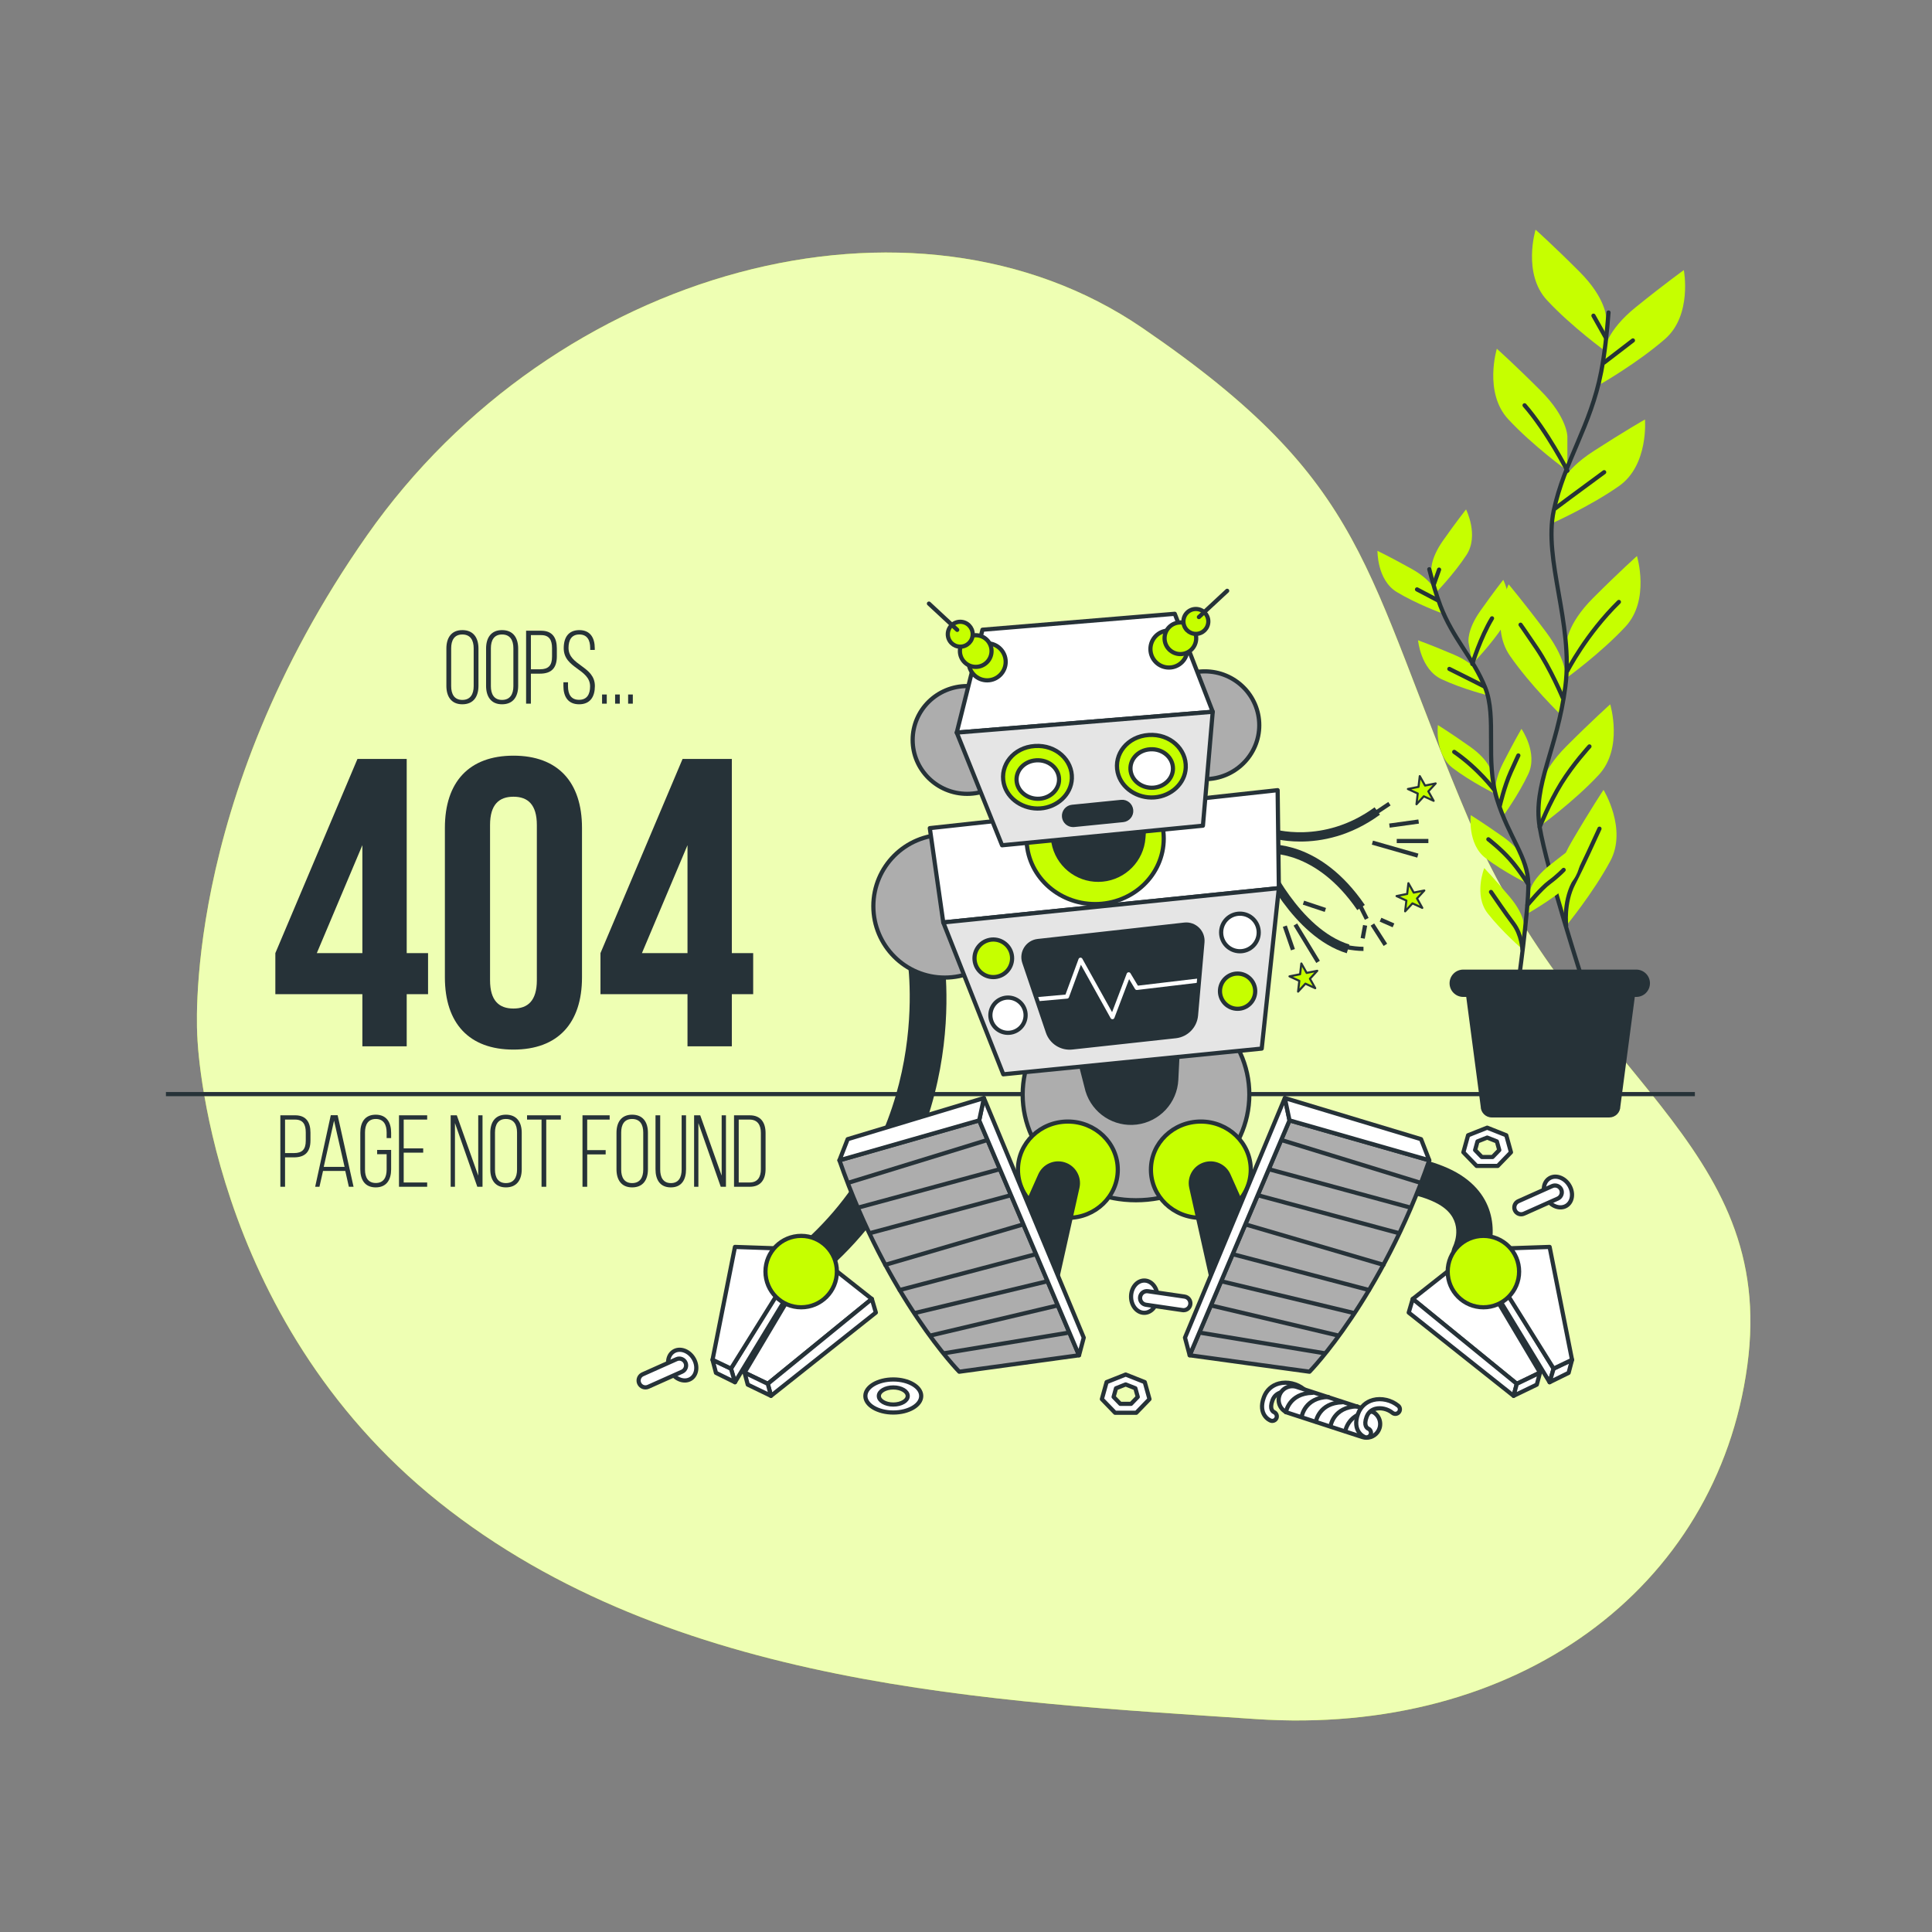 <?xml version="1.0" encoding="utf-8"?>
<!-- Generator: Adobe Illustrator 27.5.0, SVG Export Plug-In . SVG Version: 6.00 Build 0)  -->
<svg version="1.1" xmlns="http://www.w3.org/2000/svg" xmlns:xlink="http://www.w3.org/1999/xlink" x="0px" y="0px"
	 viewBox="0 0 500 500" style="enable-background:new 0 0 500 500;" xml:space="preserve">
<rect x="0" y="0" width="500" height="500" fill="#808080" stroke="none"/>
<g id="Background_Simple">
	<g>
		<path style="fill:#C6FF00;" d="M51.084,268.531c0,0,2.328,72.155,62.561,120.249c60.234,48.093,143.699,51.537,211.268,56.106
			c67.569,4.569,119.468-33.682,127.29-91.504c7.822-57.821-43.809-74.795-71.822-140.614
			c-28.013-65.819-25.521-87.455-84.793-127.936c-59.273-40.482-151.995-15.624-200.609,53.727
			C46.364,207.91,51.084,268.531,51.084,268.531z"/>
		<path style="opacity:0.7;fill:#FFFFFF;" d="M51.084,268.531c0,0,2.328,72.155,62.561,120.249
			c60.234,48.093,143.699,51.537,211.268,56.106c67.569,4.569,119.468-33.682,127.29-91.504
			c7.822-57.821-43.809-74.795-71.822-140.614c-28.013-65.819-25.521-87.455-84.793-127.936
			c-59.273-40.482-151.995-15.624-200.609,53.727C46.364,207.91,51.084,268.531,51.084,268.531z"/>
	</g>
</g>
<g id="Floor">
	
		<line style="fill:none;stroke:#263238;stroke-width:1.082;stroke-miterlimit:10;" x1="438.634" y1="283.155" x2="42.942" y2="283.155"/>
</g>
<g id="Text">
	<g>
		<g>
			<g>
				<path style="fill:#263238;" d="M115.522,167.844c0-2.751,1.267-4.773,4.125-4.773c2.912,0,4.18,2.022,4.18,4.773v9.654
					c0,2.75-1.267,4.773-4.18,4.773c-2.858,0-4.125-2.023-4.125-4.773V167.844z M116.763,177.578c0,2.049,0.809,3.559,2.885,3.559
					c2.104,0,2.939-1.51,2.939-3.559v-9.815c0-2.05-0.835-3.56-2.939-3.56c-2.076,0-2.885,1.51-2.885,3.56V177.578z"/>
				<path style="fill:#263238;" d="M125.798,167.844c0-2.751,1.267-4.773,4.125-4.773c2.912,0,4.18,2.022,4.18,4.773v9.654
					c0,2.75-1.267,4.773-4.18,4.773c-2.858,0-4.125-2.023-4.125-4.773V167.844z M127.039,177.578c0,2.049,0.809,3.559,2.885,3.559
					c2.104,0,2.939-1.51,2.939-3.559v-9.815c0-2.05-0.835-3.56-2.939-3.56c-2.076,0-2.885,1.51-2.885,3.56V177.578z"/>
				<path style="fill:#263238;" d="M140.064,163.233c2.912,0,4.045,1.833,4.045,4.584v2.049c0,2.993-1.376,4.476-4.369,4.476h-2.346
					v7.766h-1.241v-18.876H140.064z M139.74,173.21c2.184,0,3.128-0.971,3.128-3.262v-2.211c0-2.049-0.7-3.371-2.804-3.371h-2.669
					v8.845H139.74z"/>
				<path style="fill:#263238;" d="M153.927,167.79v0.404h-1.187v-0.486c0-1.995-0.755-3.506-2.804-3.506s-2.804,1.483-2.804,3.479
					c0,4.584,6.822,4.665,6.822,9.87c0,2.723-1.187,4.719-4.072,4.719c-2.885,0-4.071-1.995-4.071-4.719v-0.971h1.187v1.052
					c0,2.022,0.781,3.479,2.858,3.479c2.076,0,2.858-1.456,2.858-3.479c0-4.53-6.822-4.611-6.822-9.869
					c0-2.832,1.241-4.665,4.018-4.692C152.768,163.071,153.927,165.066,153.927,167.79z"/>
				<path style="fill:#263238;" d="M157.03,179.735v2.373h-1.214v-2.373H157.03z"/>
				<path style="fill:#263238;" d="M160.402,179.735v2.373h-1.214v-2.373H160.402z"/>
				<path style="fill:#263238;" d="M163.773,179.735v2.373h-1.214v-2.373H163.773z"/>
			</g>
		</g>
		<g>
			<path style="fill:#263238;" d="M71.259,246.668l21.249-50.253h12.747v50.253h5.526v10.623h-5.526v13.493H93.782V257.29H71.259
				V246.668z M93.782,246.668v-27.941l-11.793,27.941H93.782z"/>
			<path style="fill:#263238;" d="M115.137,214.264c0-11.898,6.269-18.698,17.743-18.698c11.474,0,17.741,6.799,17.741,18.698
				v38.671c0,11.899-6.267,18.698-17.741,18.698c-11.474,0-17.743-6.799-17.743-18.698V214.264z M126.824,253.678
				c0,5.312,2.336,7.331,6.056,7.331c3.717,0,6.056-2.019,6.056-7.331V213.52c0-5.312-2.338-7.331-6.056-7.331
				c-3.72,0-6.056,2.019-6.056,7.331V253.678z"/>
			<path style="fill:#263238;" d="M155.401,246.668l21.249-50.253h12.748v50.253h5.525v10.623h-5.525v13.493h-11.474V257.29h-22.523
				V246.668z M177.924,246.668v-27.941l-11.793,27.941H177.924z"/>
		</g>
		<g>
			<path style="fill:#263238;" d="M76.384,288.64c2.854,0,3.963,1.797,3.963,4.491v2.008c0,2.933-1.348,4.386-4.28,4.386h-2.298
				v7.609h-1.216V288.64H76.384z M76.067,298.416c2.14,0,3.065-0.951,3.065-3.197v-2.167c0-2.008-0.686-3.303-2.747-3.303h-2.615
				v8.666H76.067z"/>
			<path style="fill:#263238;" d="M83.599,303.039l-0.924,4.095h-1.11l4.042-18.521h1.771l4.121,18.521h-1.216l-0.924-4.095H83.599z
				 M83.785,301.983h5.39l-2.721-11.968L83.785,301.983z"/>
			<path style="fill:#263238;" d="M101.225,293.158v1.374h-1.163v-1.453c0-1.982-0.766-3.488-2.8-3.488
				c-2.034,0-2.8,1.506-2.8,3.488v9.617c0,1.981,0.766,3.461,2.8,3.461c2.034,0,2.8-1.48,2.8-3.461v-3.99h-2.457v-1.109h3.62v5.02
				c0,2.668-1.163,4.677-3.99,4.677c-2.826,0-3.989-2.008-3.989-4.677v-9.459c0-2.668,1.163-4.677,3.989-4.677
				C100.063,288.482,101.225,290.49,101.225,293.158z"/>
			<path style="fill:#263238;" d="M109.523,297.2v1.11h-5.047v7.715h6.076v1.11h-7.292V288.64h7.292v1.11h-6.076v7.451H109.523z"/>
			<path style="fill:#263238;" d="M117.742,307.135h-1.11V288.64h1.586l5.548,15.615V288.64h1.11v18.495h-1.348l-5.786-16.486
				V307.135z"/>
			<path style="fill:#263238;" d="M126.886,293.158c0-2.695,1.242-4.677,4.042-4.677c2.854,0,4.095,1.982,4.095,4.677v9.459
				c0,2.695-1.242,4.677-4.095,4.677c-2.801,0-4.042-1.982-4.042-4.677V293.158z M128.102,302.696c0,2.008,0.793,3.487,2.827,3.487
				c2.061,0,2.88-1.48,2.88-3.487v-9.617c0-2.008-0.818-3.488-2.88-3.488c-2.034,0-2.827,1.48-2.827,3.488V302.696z"/>
			<path style="fill:#263238;" d="M140.15,307.135V289.75h-3.751v-1.11h8.745v1.11h-3.778v17.385H140.15z"/>
			<path style="fill:#263238;" d="M156.746,297.65v1.11h-4.781v8.375h-1.216V288.64h7.028v1.11h-5.812v7.9H156.746z"/>
			<path style="fill:#263238;" d="M159.548,293.158c0-2.695,1.242-4.677,4.042-4.677c2.854,0,4.095,1.982,4.095,4.677v9.459
				c0,2.695-1.242,4.677-4.095,4.677c-2.8,0-4.042-1.982-4.042-4.677V293.158z M160.764,302.696c0,2.008,0.792,3.487,2.826,3.487
				c2.061,0,2.88-1.48,2.88-3.487v-9.617c0-2.008-0.818-3.488-2.88-3.488c-2.034,0-2.826,1.48-2.826,3.488V302.696z"/>
			<path style="fill:#263238;" d="M170.859,302.67c0,1.982,0.741,3.514,2.775,3.514c2.034,0,2.774-1.532,2.774-3.514v-14.03h1.137
				v13.977c0,2.642-1.109,4.677-3.937,4.677c-2.827,0-3.964-2.035-3.964-4.677V288.64h1.216V302.67z"/>
			<path style="fill:#263238;" d="M180.742,307.135h-1.11V288.64h1.586l5.548,15.615V288.64h1.11v18.495h-1.348l-5.786-16.486
				V307.135z"/>
			<path style="fill:#263238;" d="M194.034,288.64c2.854,0,4.095,1.876,4.095,4.598v9.3c0,2.721-1.242,4.597-4.095,4.597h-4.069
				V288.64H194.034z M194.007,306.025c2.061,0,2.907-1.4,2.907-3.435v-9.406c0-2.035-0.871-3.435-2.907-3.435h-2.827v16.275H194.007
				z"/>
		</g>
	</g>
</g>
<g id="Plants">
	<g style="display:none;">
		<g style="display:inline;">
			<g>
				<path style="fill:none;stroke:#263238;stroke-linecap:round;stroke-linejoin:round;stroke-miterlimit:10;" d="M100.148,342.69
					l69.017-58.207c2.563-2.162,6.001-2.362,8.741-0.509l86.963,58.792l43.655-29.756c2.264-1.543,5.061-1.637,7.4-0.247
					l50.315,29.898"/>
				<path style="fill:none;stroke:#263238;stroke-linecap:round;stroke-linejoin:round;stroke-miterlimit:10;" d="M346.223,330.648
					l16.994-6.818c1.972-0.791,4.141-0.62,6,0.474l31.489,18.526"/>
				<path style="fill:none;stroke:#263238;stroke-linecap:round;stroke-linejoin:round;stroke-miterlimit:10;" d="M132.948,314.833
					l-7.578-4.971c-2.609-1.609-5.784-1.393-8.209,0.559L77.058,342.69"/>
			</g>
			
				<line style="fill:none;stroke:#263238;stroke-linecap:round;stroke-linejoin:round;stroke-miterlimit:10;" x1="71.071" y1="342.766" x2="416.138" y2="342.766"/>
		</g>
		<g style="display:inline;">
			
				<line style="fill:none;stroke:#263238;stroke-linecap:round;stroke-linejoin:round;stroke-miterlimit:10;" x1="291.242" y1="329.852" x2="292.734" y2="328.852"/>
			
				<line style="fill:none;stroke:#263238;stroke-linecap:round;stroke-linejoin:round;stroke-miterlimit:10;" x1="271.881" y1="342.828" x2="289.271" y2="331.173"/>
		</g>
		<g style="display:inline;">
			
				<line style="fill:none;stroke:#263238;stroke-linecap:round;stroke-linejoin:round;stroke-miterlimit:10;" x1="148.097" y1="309.489" x2="151.101" y2="306.92"/>
			
				<line style="fill:none;stroke:#263238;stroke-linecap:round;stroke-linejoin:round;stroke-miterlimit:10;" x1="109.108" y1="342.828" x2="144.126" y2="312.884"/>
		</g>
	</g>
	<g>
		<g>
			<g>
				<g>
					<path style="fill:#C6FF00;" d="M415.658,82.136c0,0,0-4.933-6.907-11.84c-6.907-6.907-11.347-10.853-11.347-10.853
						s-3.453,11.347,2.96,18.254c6.413,6.907,15.293,13.32,15.293,13.32V82.136z"/>
					<path style="fill:#C6FF00;" d="M405.634,112.946c0,0,0-4.933-6.907-11.84c-6.907-6.907-11.347-10.853-11.347-10.853
						s-3.453,11.347,2.96,18.254c6.414,6.907,15.294,13.32,15.294,13.32V112.946z"/>
					<path style="fill:#C6FF00;" d="M415.224,90.539c0,0,0.521-4.906,8.119-11.044c7.598-6.138,12.43-9.594,12.43-9.594
						s2.235,11.648-4.872,17.839c-7.108,6.19-16.615,11.63-16.615,11.63L415.224,90.539z"/>
					<path style="fill:#C6FF00;" d="M403.114,126.925c0,0,1.034-4.824,9.235-10.13c8.201-5.306,13.369-8.235,13.369-8.235
						s0.999,11.819-6.719,17.228c-7.718,5.409-17.745,9.82-17.745,9.82L403.114,126.925z"/>
					<path style="fill:#C6FF00;" d="M405.391,166.597c0,0,0-4.933,6.907-11.84c6.907-6.907,11.347-10.854,11.347-10.854
						s3.453,11.347-2.96,18.254c-6.413,6.907-15.294,13.32-15.294,13.32V166.597z"/>
					<path style="fill:#C6FF00;" d="M405.276,176.281c0,0,0.701-4.883-5.154-12.702c-5.855-7.818-9.689-12.356-9.689-12.356
						s-5.031,10.741,0.336,18.489c5.367,7.748,13.245,15.358,13.245,15.358L405.276,176.281z"/>
					<path style="fill:#C6FF00;" d="M398.465,204.978c0,0,0-4.933,6.907-11.84c6.907-6.907,11.347-10.854,11.347-10.854
						s3.453,11.347-2.96,18.254c-6.413,6.907-15.294,13.32-15.294,13.32V204.978z"/>
					<path style="fill:#C6FF00;" d="M403.077,230.997c0,0-1.25-4.772,3.683-13.203c4.932-8.431,8.228-13.373,8.228-13.373
						s6.215,10.102,1.76,18.408c-4.455,8.306-11.421,16.759-11.421,16.759L403.077,230.997z"/>
				</g>
				
					<path style="fill:none;stroke:#263238;stroke-width:1.082;stroke-linecap:round;stroke-linejoin:round;stroke-miterlimit:10;" d="
					M416.284,80.872c-0.404,5.273-1.004,10.729-1.892,15.318c-2.73,14.106-9.556,23.207-12.286,35.948
					c-2.73,12.741,5.108,29.156,3.009,45.52c-2.099,16.365-8.469,25.466-6.649,36.387c1.82,10.921,11.376,40.498,11.376,40.498"/>
				
					<line style="fill:none;stroke:#263238;stroke-width:1.082;stroke-linecap:round;stroke-linejoin:round;stroke-miterlimit:10;" x1="415.156" y1="93.817" x2="422.599" y2="88.105"/>
				
					<line style="fill:none;stroke:#263238;stroke-width:1.082;stroke-linecap:round;stroke-linejoin:round;stroke-miterlimit:10;" x1="415.502" y1="87.24" x2="412.386" y2="81.701"/>
				
					<path style="fill:none;stroke:#263238;stroke-width:1.082;stroke-linecap:round;stroke-linejoin:round;stroke-miterlimit:10;" d="
					M402.52,131.553c0,0,6.232-4.674,12.636-9.347"/>
				
					<path style="fill:none;stroke:#263238;stroke-width:1.082;stroke-linecap:round;stroke-linejoin:round;stroke-miterlimit:10;" d="
					M405.634,121.826c0,0-5.192-10.18-11.077-16.931"/>
				
					<path style="fill:none;stroke:#263238;stroke-width:1.082;stroke-linecap:round;stroke-linejoin:round;stroke-miterlimit:10;" d="
					M405.635,173.615c0,0,4.847-9.52,13.328-17.829"/>
				
					<path style="fill:none;stroke:#263238;stroke-width:1.082;stroke-linecap:round;stroke-linejoin:round;stroke-miterlimit:10;" d="
					M404.424,180.539c0,0-3.116-7.443-6.751-12.809c-3.635-5.366-4.155-6.058-4.155-6.058"/>
				
					<path style="fill:none;stroke:#263238;stroke-width:1.082;stroke-linecap:round;stroke-linejoin:round;stroke-miterlimit:10;" d="
					M398.466,214.045c0,0,2.496-6.329,5.612-11.349c3.116-5.02,7.27-9.52,7.27-9.52"/>
				
					<path style="fill:none;stroke:#263238;stroke-width:1.082;stroke-linecap:round;stroke-linejoin:round;stroke-miterlimit:10;" d="
					M405.326,239.588c0,0-0.73-5.908,1.867-10.928c2.596-5.02,5.539-11.597,6.75-14.194"/>
			</g>
			<g>
				<g>
					<path style="fill:#C6FF00;" d="M370.43,148.044c0,0-0.535-3.094,3.046-8.174c3.581-5.081,5.937-8.038,5.937-8.038
						s3.397,6.741,0.126,11.768c-3.272,5.027-8.144,10.013-8.144,10.013L370.43,148.044z"/>
					<path style="fill:#C6FF00;" d="M380.06,166.276c0,0-0.535-3.094,3.046-8.175c3.581-5.081,5.937-8.038,5.937-8.038
						s3.397,6.74,0.125,11.768c-3.272,5.027-8.144,10.013-8.144,10.013L380.06,166.276z"/>
					<path style="fill:#C6FF00;" d="M371.614,153.266c0,0-0.859-3.02-6.29-6.044c-5.431-3.025-8.836-4.667-8.836-4.667
						s-0.137,7.547,4.992,10.658c5.129,3.11,11.682,5.489,11.682,5.489L371.614,153.266z"/>
					<path style="fill:#C6FF00;" d="M383.158,174.768c0,0-1.172-2.913-6.89-5.35c-5.719-2.437-9.277-3.713-9.277-3.713
						s0.656,7.52,6.083,10.074c5.427,2.554,12.194,4.232,12.194,4.232L383.158,174.768z"/>
					<path style="fill:#C6FF00;" d="M386.037,199.893c0,0-0.535-3.094-5.616-6.675c-5.081-3.581-8.294-5.574-8.294-5.574
						s-0.934,7.49,3.838,11.125c4.771,3.635,11.036,6.693,11.036,6.693L386.037,199.893z"/>
					<path style="fill:#C6FF00;" d="M387.161,205.953c0,0-0.97-2.986,1.853-8.524c2.823-5.538,4.734-8.8,4.734-8.8
						s4.321,6.189,1.797,11.63c-2.524,5.441-6.639,11.069-6.639,11.069L387.161,205.953z"/>
					<path style="fill:#C6FF00;" d="M395.83,230.907c0,0,0.358-3.119,5.226-6.985c4.868-3.865,7.962-6.038,7.962-6.038
						s1.36,7.425-3.196,11.326c-4.556,3.901-10.636,7.312-10.636,7.312L395.83,230.907z"/>
					<path style="fill:#C6FF00;" d="M394.547,223.209c0,0-0.535-3.094-5.616-6.675c-5.081-3.581-8.293-5.574-8.293-5.574
						s-0.934,7.49,3.838,11.125c4.771,3.635,11.036,6.693,11.036,6.693L394.547,223.209z"/>
					<path style="fill:#C6FF00;" d="M394.479,240.026c0,0,0.265-3.129-3.743-7.88c-4.008-4.751-6.611-7.493-6.611-7.493
						s-2.801,7.009,0.895,11.734c3.695,4.725,8.981,9.27,8.981,9.27L394.479,240.026z"/>
				</g>
				
					<path style="fill:none;stroke:#263238;stroke-width:1.082;stroke-linecap:round;stroke-linejoin:round;stroke-miterlimit:10;" d="
					M369.9,147.319c0.826,3.263,1.794,6.619,2.849,9.4c3.243,8.549,8.512,13.515,11.607,21.208
					c3.095,7.693-0.038,18.838,3.055,28.872c3.093,10.034,8.076,15.049,8.12,22.096c0.044,7.046-2.737,26.631-2.737,26.631"/>
				
					<line style="fill:none;stroke:#263238;stroke-width:1.082;stroke-linecap:round;stroke-linejoin:round;stroke-miterlimit:10;" x1="372.013" y1="155.314" x2="366.725" y2="152.54"/>
				
					<line style="fill:none;stroke:#263238;stroke-width:1.082;stroke-linecap:round;stroke-linejoin:round;stroke-miterlimit:10;" x1="371.082" y1="151.227" x2="372.434" y2="147.415"/>
				
					<path style="fill:none;stroke:#263238;stroke-width:1.082;stroke-linecap:round;stroke-linejoin:round;stroke-miterlimit:10;" d="
					M384.033,177.606c0,0-4.415-2.254-8.939-4.49"/>
				
					<path style="fill:none;stroke:#263238;stroke-width:1.082;stroke-linecap:round;stroke-linejoin:round;stroke-miterlimit:10;" d="
					M381.024,171.845c0,0,2.151-6.947,5.108-11.82"/>
				
					<path style="fill:none;stroke:#263238;stroke-width:1.082;stroke-linecap:round;stroke-linejoin:round;stroke-miterlimit:10;" d="
					M386.646,204.321c0,0-4.073-5.444-10.294-9.733"/>
				
					<path style="fill:none;stroke:#263238;stroke-width:1.082;stroke-linecap:round;stroke-linejoin:round;stroke-miterlimit:10;" d="
					M388.157,208.531c0,0,1.146-5.006,2.843-8.765c1.697-3.76,1.947-4.25,1.947-4.25"/>
				
					<path style="fill:none;stroke:#263238;stroke-width:1.082;stroke-linecap:round;stroke-linejoin:round;stroke-miterlimit:10;" d="
					M395.291,234.239c0,0,3.504-4.296,5.686-5.903c2.181-1.607,3.692-3.211,3.692-3.211"/>
				
					<path style="fill:none;stroke:#263238;stroke-width:1.082;stroke-linecap:round;stroke-linejoin:round;stroke-miterlimit:10;" d="
					M395.531,228.895c0,0-2.252-3.698-4.751-6.508c-2.499-2.809-5.592-5.181-5.592-5.181"/>
				
					<path style="fill:none;stroke:#263238;stroke-width:1.082;stroke-linecap:round;stroke-linejoin:round;stroke-miterlimit:10;" d="
					M394.001,245.657c0,0-0.184-3.784-2.357-6.65c-2.173-2.866-4.733-6.671-5.774-8.168"/>
			</g>
		</g>
		<g>
			<path style="fill:#263238;" d="M416.476,289.198h-30.404c-1.585,0-2.87-1.285-2.87-2.87l-4.518-34.218h45.181l-4.518,34.218
				C419.346,287.913,418.061,289.198,416.476,289.198z"/>
			<path style="fill:#263238;" d="M423.471,258.003h-44.788c-1.953,0-3.536-1.583-3.536-3.536l0,0c0-1.953,1.583-3.536,3.536-3.536
				h44.788c1.953,0,3.536,1.583,3.536,3.536l0,0C427.007,256.42,425.424,258.003,423.471,258.003z"/>
		</g>
	</g>
</g>
<g id="Character">
	<g>
		<g>
			<g>
				<path style="fill:#263238;" d="M380.318,329.289c-0.69,0-1.392-0.152-2.054-0.474c-2.346-1.137-3.326-3.96-2.189-6.304
					c0.485-1.058,2.704-6.73-3.169-10.489c-7.06-4.517-23.475-5.24-29.226-5.155c-0.026,0.001-0.054,0.001-0.082,0.001
					c-2.568,0-4.673-2.059-4.718-4.637c-0.045-2.605,2.029-4.753,4.634-4.799c2.407-0.048,23.757-0.22,34.479,6.642
					c10.569,6.764,8.922,17.71,6.575,22.554C383.753,328.31,382.069,329.289,380.318,329.289z"/>
			</g>
			<g>
				
					<polygon style="fill:#FFFFFF;stroke:#263238;stroke-width:1.082;stroke-linecap:round;stroke-linejoin:round;stroke-miterlimit:10;" points="
					402.076,354.195 401.04,357.717 385.294,331.82 384.88,326.226 				"/>
				
					<polygon style="fill:#FFFFFF;stroke:#263238;stroke-width:1.082;stroke-linecap:round;stroke-linejoin:round;stroke-miterlimit:10;" points="
					401.04,357.717 405.957,355.293 406.841,351.916 402.076,354.195 				"/>
				
					<polygon style="fill:#FFFFFF;stroke:#263238;stroke-width:1.082;stroke-linecap:round;stroke-linejoin:round;stroke-miterlimit:10;" points="
					382.808,323.326 401.04,322.704 406.841,351.916 402.076,354.195 				"/>
				
					<polygon style="fill:#FFFFFF;stroke:#263238;stroke-width:1.082;stroke-linecap:round;stroke-linejoin:round;stroke-miterlimit:10;" points="
					380.322,324.569 398.554,355.231 392.546,358.132 365.613,336.171 				"/>
				
					<polygon style="fill:#FFFFFF;stroke:#263238;stroke-width:1.082;stroke-linecap:round;stroke-linejoin:round;stroke-miterlimit:10;" points="
					392.546,358.132 391.717,361.239 364.577,339.693 365.613,336.171 				"/>
				
					<polygon style="fill:#FFFFFF;stroke:#263238;stroke-width:1.082;stroke-linecap:round;stroke-linejoin:round;stroke-miterlimit:10;" points="
					392.546,358.132 398.554,355.231 397.725,358.339 391.717,361.239 				"/>
			</g>
			
				<path style="fill:#C6FF00;stroke:#263238;stroke-width:1.082;stroke-linecap:round;stroke-linejoin:round;stroke-miterlimit:10;" d="
				M374.663,329.085c0,5.104,4.137,9.241,9.241,9.241c5.104,0,9.241-4.137,9.241-9.241c0-5.104-4.137-9.241-9.241-9.241
				C378.8,319.844,374.663,323.982,374.663,329.085z"/>
		</g>
		<g>
			<g>
				
					<polygon style="fill:#FFFFFF;stroke:#263238;stroke-width:1.082;stroke-linecap:round;stroke-linejoin:round;stroke-miterlimit:10;" points="
					189.171,354.195 190.207,357.717 205.953,331.82 206.367,326.226 				"/>
				
					<polygon style="fill:#FFFFFF;stroke:#263238;stroke-width:1.082;stroke-linecap:round;stroke-linejoin:round;stroke-miterlimit:10;" points="
					190.207,357.717 185.291,355.293 184.406,351.916 189.171,354.195 				"/>
				
					<polygon style="fill:#FFFFFF;stroke:#263238;stroke-width:1.082;stroke-linecap:round;stroke-linejoin:round;stroke-miterlimit:10;" points="
					208.439,323.326 190.207,322.704 184.406,351.916 189.171,354.195 				"/>
				
					<polygon style="fill:#FFFFFF;stroke:#263238;stroke-width:1.082;stroke-linecap:round;stroke-linejoin:round;stroke-miterlimit:10;" points="
					210.925,324.569 192.693,355.231 198.702,358.132 225.635,336.171 				"/>
				
					<polygon style="fill:#FFFFFF;stroke:#263238;stroke-width:1.082;stroke-linecap:round;stroke-linejoin:round;stroke-miterlimit:10;" points="
					198.702,358.132 199.53,361.239 226.671,339.693 225.635,336.171 				"/>
				
					<polygon style="fill:#FFFFFF;stroke:#263238;stroke-width:1.082;stroke-linecap:round;stroke-linejoin:round;stroke-miterlimit:10;" points="
					198.702,358.132 192.693,355.231 193.522,358.339 199.53,361.239 				"/>
			</g>
			<g>
				<path style="fill:#263238;" d="M207.936,332.428c-1.371,0-2.73-0.595-3.663-1.741c-1.645-2.021-1.34-4.993,0.682-6.638
					c37.52-30.531,29.874-76.059,29.792-76.515c-0.459-2.565,1.249-5.017,3.814-5.476c2.563-0.462,5.017,1.249,5.476,3.814
					c0.373,2.086,8.66,51.494-33.125,85.497C210.036,332.081,208.983,332.428,207.936,332.428z"/>
			</g>
			
				<circle style="fill:#ADADAD;stroke:#263238;stroke-width:1.082;stroke-linecap:round;stroke-linejoin:round;stroke-miterlimit:10;" cx="244.504" cy="234.513" r="18.482"/>
			
				<path style="fill:#C6FF00;stroke:#263238;stroke-width:1.082;stroke-linecap:round;stroke-linejoin:round;stroke-miterlimit:10;" d="
				M216.584,329.085c0,5.104-4.137,9.241-9.241,9.241c-5.104,0-9.241-4.137-9.241-9.241c0-5.104,4.137-9.241,9.241-9.241
				C212.447,319.844,216.584,323.982,216.584,329.085z"/>
		</g>
		<g>
			
				<ellipse style="fill:#ADADAD;stroke:#263238;stroke-width:1.082;stroke-linecap:round;stroke-linejoin:round;stroke-miterlimit:10;" cx="293.995" cy="283.265" rx="29.331" ry="27.355"/>
			
				<path style="fill:#263238;stroke:#263238;stroke-width:1.082;stroke-linecap:round;stroke-linejoin:round;stroke-miterlimit:10;" d="
				M278.708,271.579l2.743,10.692c1.666,5.461,7.018,8.932,12.683,8.227l0,0c5.661-0.705,9.997-5.376,10.278-11.074l0.533-10.784
				L278.708,271.579z"/>
		</g>
		<g>
			<g>
				<path style="fill:#263238;" d="M336.529,217.793c-4.752,0-7.906-1.029-8.177-1.121l0.755-2.236
					c0.131,0.043,13.266,4.276,26.634-5.502l1.394,1.904C349.462,216.45,341.954,217.793,336.529,217.793z"/>
			</g>
			<g>
				<path style="fill:#263238;" d="M351.266,235.531c-10.812-15.816-23.122-14.618-23.242-14.607l-0.265-2.344
					c0.561-0.065,13.856-1.35,25.454,15.619L351.266,235.531z"/>
			</g>
			<g>
				<path style="fill:#263238;" d="M348.535,246.698c-13.996-4.306-22.419-22.946-22.771-23.738l2.157-0.958
					c0.082,0.184,8.344,18.453,21.308,22.442L348.535,246.698z"/>
			</g>
			
				<line style="fill:none;stroke:#263238;stroke-width:1.082;stroke-miterlimit:10;" x1="355.808" y1="210.516" x2="359.586" y2="207.998"/>
			
				<line style="fill:none;stroke:#263238;stroke-width:1.082;stroke-miterlimit:10;" x1="351.19" y1="232.766" x2="353.709" y2="237.804"/>
			<path style="fill:none;stroke:#263238;stroke-width:1.082;stroke-miterlimit:10;" d="M346.782,244.731
				c0,0,3.149,0.84,6.087,0.84"/>
		</g>
		<g>
			
				<polygon style="fill:#FFFFFF;stroke:#263238;stroke-width:1.082;stroke-linecap:round;stroke-linejoin:round;stroke-miterlimit:10;" points="
				240.633,214.32 244.12,238.727 330.969,229.851 330.652,204.494 			"/>
			
				<polygon style="fill:#E5E5E5;stroke:#263238;stroke-width:1.082;stroke-linecap:round;stroke-linejoin:round;stroke-miterlimit:10;" points="
				244.12,238.727 259.651,278.03 326.531,271.374 330.969,229.851 			"/>
			<g>
				<defs>
					<path id="XMLID_1_" d="M265.074,249.029l6.099,18.007c0.887,2.69,3.549,4.381,6.361,4.038l26.785-2.923
						c2.786-0.339,4.955-2.582,5.201-5.378l1.665-18.935c0.232-2.643-2.014-4.838-4.652-4.543l-37.936,4.243
						C265.946,243.836,264.24,246.496,265.074,249.029z"/>
				</defs>
				<use xlink:href="#XMLID_1_"  style="overflow:visible;fill:#263238;"/>
				<clipPath id="XMLID_00000098216983995768457920000006481025625350577550_">
					<use xlink:href="#XMLID_1_"  style="overflow:visible;"/>
				</clipPath>
				
					<polyline style="clip-path:url(#XMLID_00000098216983995768457920000006481025625350577550_);fill:none;stroke:#FFFFFF;stroke-width:1.082;stroke-linecap:round;stroke-linejoin:round;stroke-miterlimit:10;" points="
					265.067,258.888 276.134,257.907 279.636,248.382 287.9,263.23 292.103,252.164 294.204,255.666 314.236,253.285 				"/>
				
					<use xlink:href="#XMLID_1_"  style="overflow:visible;fill:none;stroke:#263238;stroke-width:1.082;stroke-linecap:round;stroke-linejoin:round;stroke-miterlimit:10;"/>
			</g>
			
				<circle style="fill:#FFFFFF;stroke:#263238;stroke-width:1.082;stroke-linecap:round;stroke-linejoin:round;stroke-miterlimit:10;" cx="320.894" cy="241.32" r="4.863"/>
			
				<path style="fill:#C6FF00;stroke:#263238;stroke-width:1.082;stroke-linecap:round;stroke-linejoin:round;stroke-miterlimit:10;" d="
				M324.846,256.518c0,2.518-2.041,4.559-4.559,4.559c-2.518,0-4.559-2.041-4.559-4.559c0-2.518,2.041-4.559,4.559-4.559
				C322.804,251.958,324.846,254,324.846,256.518z"/>
			
				<path style="fill:#C6FF00;stroke:#263238;stroke-width:1.082;stroke-linecap:round;stroke-linejoin:round;stroke-miterlimit:10;" d="
				M261.721,246.604c0.775,2.572-0.681,5.285-3.253,6.06c-2.572,0.775-5.285-0.681-6.06-3.253c-0.775-2.572,0.681-5.285,3.253-6.06
				C258.233,242.576,260.946,244.032,261.721,246.604z"/>
			
				<path style="fill:#FFFFFF;stroke:#263238;stroke-width:1.082;stroke-linecap:round;stroke-linejoin:round;stroke-miterlimit:10;" d="
				M265.234,261.417c0.727,2.411-0.638,4.954-3.049,5.681c-2.411,0.727-4.954-0.639-5.681-3.049
				c-0.727-2.411,0.638-4.954,3.049-5.681C261.964,257.641,264.507,259.007,265.234,261.417z"/>
		</g>
		<g>
			
				<ellipse style="fill:#C6FF00;stroke:#263238;stroke-width:1.082;stroke-linecap:round;stroke-linejoin:round;stroke-miterlimit:10;" cx="276.365" cy="302.718" rx="12.918" ry="12.462"/>
			
				<path style="fill:#263238;stroke:#263238;stroke-width:1.082;stroke-linecap:round;stroke-linejoin:round;stroke-miterlimit:10;" d="
				M257.369,330.681l11.834-26.562c1.051-2.36,3.702-3.561,6.169-2.795l0,0c2.536,0.787,4.044,3.389,3.465,5.98l-7.791,34.926
				L257.369,330.681z"/>
			<g>
				
					<path style="fill:#ADADAD;stroke:#263238;stroke-width:1.082;stroke-linecap:round;stroke-linejoin:round;stroke-miterlimit:10;" d="
					M253.417,289.952l25.836,60.79l-31.003,4.255c0,0-18.541-18.845-31.003-54.711L253.417,289.952z"/>
				
					<polygon style="fill:#FFFFFF;stroke:#263238;stroke-width:1.082;stroke-linecap:round;stroke-linejoin:round;stroke-miterlimit:10;" points="
					253.417,289.952 254.633,284.177 280.469,346.183 279.253,350.742 				"/>
				
					<polygon style="fill:#FFFFFF;stroke:#263238;stroke-width:1.082;stroke-linecap:round;stroke-linejoin:round;stroke-miterlimit:10;" points="
					254.633,284.177 219.375,294.815 217.247,300.286 253.417,289.952 				"/>
				
					<line style="fill:none;stroke:#263238;stroke-width:1.082;stroke-linecap:round;stroke-linejoin:round;stroke-miterlimit:10;" x1="219.679" y1="306.061" x2="255.241" y2="295.119"/>
				
					<line style="fill:none;stroke:#263238;stroke-width:1.082;stroke-linecap:round;stroke-linejoin:round;stroke-miterlimit:10;" x1="222.414" y1="312.444" x2="258.28" y2="302.718"/>
				
					<line style="fill:none;stroke:#263238;stroke-width:1.082;stroke-linecap:round;stroke-linejoin:round;stroke-miterlimit:10;" x1="225.15" y1="319.132" x2="261.32" y2="309.405"/>
				
					<line style="fill:none;stroke:#263238;stroke-width:1.082;stroke-linecap:round;stroke-linejoin:round;stroke-miterlimit:10;" x1="229.101" y1="327.338" x2="264.359" y2="317.004"/>
				
					<line style="fill:none;stroke:#263238;stroke-width:1.082;stroke-linecap:round;stroke-linejoin:round;stroke-miterlimit:10;" x1="232.844" y1="333.859" x2="268.007" y2="324.603"/>
				
					<line style="fill:none;stroke:#263238;stroke-width:1.082;stroke-linecap:round;stroke-linejoin:round;stroke-miterlimit:10;" x1="236.703" y1="339.823" x2="271.046" y2="331.593"/>
				
					<line style="fill:none;stroke:#263238;stroke-width:1.082;stroke-linecap:round;stroke-linejoin:round;stroke-miterlimit:10;" x1="241.147" y1="345.553" x2="273.174" y2="337.976"/>
				
					<line style="fill:#FFFFFF;stroke:#263238;stroke-width:1.082;stroke-linecap:round;stroke-linejoin:round;stroke-miterlimit:10;" x1="244.305" y1="350.231" x2="276.114" y2="344.969"/>
			</g>
		</g>
		<g>
			
				<ellipse style="fill:#C6FF00;stroke:#263238;stroke-width:1.082;stroke-linecap:round;stroke-linejoin:round;stroke-miterlimit:10;" cx="310.777" cy="302.718" rx="12.918" ry="12.462"/>
			
				<path style="fill:#263238;stroke:#263238;stroke-width:1.082;stroke-linecap:round;stroke-linejoin:round;stroke-miterlimit:10;" d="
				M329.774,330.681L317.94,304.12c-1.051-2.36-3.702-3.561-6.169-2.795h0c-2.536,0.787-4.044,3.389-3.465,5.98l7.791,34.926
				L329.774,330.681z"/>
			<g>
				
					<path style="fill:#ADADAD;stroke:#263238;stroke-width:1.082;stroke-linecap:round;stroke-linejoin:round;stroke-miterlimit:10;" d="
					M333.726,289.952l-25.836,60.79l31.003,4.255c0,0,18.541-18.845,31.003-54.711L333.726,289.952z"/>
				
					<polygon style="fill:#FFFFFF;stroke:#263238;stroke-width:1.082;stroke-linecap:round;stroke-linejoin:round;stroke-miterlimit:10;" points="
					333.726,289.952 332.51,284.177 306.674,346.183 307.89,350.742 				"/>
				
					<polygon style="fill:#FFFFFF;stroke:#263238;stroke-width:1.082;stroke-linecap:round;stroke-linejoin:round;stroke-miterlimit:10;" points="
					332.51,284.177 367.768,294.815 369.896,300.286 333.726,289.952 				"/>
				
					<line style="fill:none;stroke:#263238;stroke-width:1.082;stroke-linecap:round;stroke-linejoin:round;stroke-miterlimit:10;" x1="367.464" y1="306.061" x2="331.902" y2="295.119"/>
				
					<line style="fill:none;stroke:#263238;stroke-width:1.082;stroke-linecap:round;stroke-linejoin:round;stroke-miterlimit:10;" x1="364.729" y1="312.444" x2="328.862" y2="302.718"/>
				
					<line style="fill:none;stroke:#263238;stroke-width:1.082;stroke-linecap:round;stroke-linejoin:round;stroke-miterlimit:10;" x1="361.993" y1="319.132" x2="325.823" y2="309.405"/>
				
					<line style="fill:none;stroke:#263238;stroke-width:1.082;stroke-linecap:round;stroke-linejoin:round;stroke-miterlimit:10;" x1="358.042" y1="327.338" x2="322.783" y2="317.004"/>
				
					<line style="fill:none;stroke:#263238;stroke-width:1.082;stroke-linecap:round;stroke-linejoin:round;stroke-miterlimit:10;" x1="354.299" y1="333.859" x2="319.136" y2="324.603"/>
				
					<line style="fill:none;stroke:#263238;stroke-width:1.082;stroke-linecap:round;stroke-linejoin:round;stroke-miterlimit:10;" x1="350.44" y1="339.823" x2="316.096" y2="331.593"/>
				
					<line style="fill:none;stroke:#263238;stroke-width:1.082;stroke-linecap:round;stroke-linejoin:round;stroke-miterlimit:10;" x1="345.996" y1="345.553" x2="313.969" y2="337.976"/>
				
					<line style="fill:none;stroke:#263238;stroke-width:1.082;stroke-linecap:round;stroke-linejoin:round;stroke-miterlimit:10;" x1="342.838" y1="350.231" x2="311.029" y2="344.969"/>
			</g>
		</g>
		
			<line style="fill:none;stroke:#263238;stroke-width:1.082;stroke-miterlimit:10;" x1="357.278" y1="238.014" x2="360.636" y2="239.483"/>
		
			<line style="fill:none;stroke:#263238;stroke-width:1.082;stroke-miterlimit:10;" x1="355.178" y1="239.273" x2="358.537" y2="244.521"/>
		
			<line style="fill:none;stroke:#263238;stroke-width:1.082;stroke-miterlimit:10;" x1="353.289" y1="239.483" x2="352.66" y2="242.842"/>
		
			<line style="fill:none;stroke:#263238;stroke-width:1.082;stroke-miterlimit:10;" x1="361.476" y1="217.653" x2="369.662" y2="217.653"/>
		
			<line style="fill:none;stroke:#263238;stroke-width:1.082;stroke-miterlimit:10;" x1="355.178" y1="218.073" x2="366.933" y2="221.432"/>
		
			<line style="fill:none;stroke:#263238;stroke-width:1.082;stroke-miterlimit:10;" x1="359.586" y1="213.665" x2="367.143" y2="212.616"/>
		
			<line style="fill:none;stroke:#263238;stroke-width:1.082;stroke-miterlimit:10;" x1="332.509" y1="239.693" x2="334.608" y2="245.781"/>
		
			<line style="fill:none;stroke:#263238;stroke-width:1.082;stroke-miterlimit:10;" x1="335.237" y1="239.273" x2="341.115" y2="248.929"/>
		
			<line style="fill:none;stroke:#263238;stroke-width:1.082;stroke-miterlimit:10;" x1="337.336" y1="233.606" x2="343.004" y2="235.495"/>
		
			<polygon style="fill:#C6FF00;stroke:#263238;stroke-width:0.541;stroke-linecap:round;stroke-linejoin:round;stroke-miterlimit:10;" points="
			368.612,230.458 366.716,232.517 368.089,234.957 365.544,233.79 363.647,235.849 363.971,233.068 361.426,231.901 
			364.171,231.35 364.495,228.569 365.868,231.009 		"/>
		
			<polygon style="fill:#C6FF00;stroke:#263238;stroke-width:0.541;stroke-linecap:round;stroke-linejoin:round;stroke-miterlimit:10;" points="
			371.551,202.75 369.655,204.809 371.027,207.249 368.483,206.082 366.586,208.141 366.91,205.361 364.365,204.193 367.11,203.642 
			367.434,200.861 368.806,203.301 		"/>
		
			<polygon style="fill:#C6FF00;stroke:#263238;stroke-width:0.541;stroke-linecap:round;stroke-linejoin:round;stroke-miterlimit:10;" points="
			340.905,251.238 339.008,253.298 340.381,255.738 337.836,254.57 335.94,256.63 336.264,253.849 333.719,252.682 336.464,252.13 
			336.788,249.35 338.16,251.79 		"/>
		<g>
			
				<ellipse style="fill:#ADADAD;stroke:#263238;stroke-width:1.082;stroke-linecap:round;stroke-linejoin:round;stroke-miterlimit:10;" cx="250.301" cy="191.498" rx="14.105" ry="13.947"/>
			
				<ellipse style="fill:#ADADAD;stroke:#263238;stroke-width:1.082;stroke-linecap:round;stroke-linejoin:round;stroke-miterlimit:10;" cx="311.792" cy="187.695" rx="14.105" ry="13.947"/>
			
				<ellipse style="fill:#C6FF00;stroke:#263238;stroke-width:1.082;stroke-linecap:round;stroke-linejoin:round;stroke-miterlimit:10;" cx="283.424" cy="217.014" rx="17.75" ry="16.958"/>
			
				<path style="fill:#263238;stroke:#263238;stroke-width:1.082;stroke-linecap:round;stroke-linejoin:round;stroke-miterlimit:10;" d="
				M270.428,208.298l2.449,10.764c1.516,5.504,6.771,9.121,12.453,8.571l0,0c5.678-0.549,10.14-5.1,10.578-10.788l0.828-10.765
				L270.428,208.298z"/>
			<g>
				
					<polygon style="fill:#FFFFFF;stroke:#263238;stroke-width:1.082;stroke-linecap:round;stroke-linejoin:round;stroke-miterlimit:10;" points="
					254.263,162.971 247.606,189.596 313.853,184.208 304.027,158.85 				"/>
				<g>
					
						<polygon style="fill:#E5E5E5;stroke:#263238;stroke-width:1.082;stroke-linecap:round;stroke-linejoin:round;stroke-miterlimit:10;" points="
						247.606,189.596 259.334,218.758 311.317,213.686 313.853,184.208 					"/>
					<g>
						<g>
							
								<path style="fill:#C6FF00;stroke:#263238;stroke-width:1.082;stroke-linecap:round;stroke-linejoin:round;stroke-miterlimit:10;" d="
								M277.396,201.49c-0.173,4.14-3.791,7.403-8.123,7.73c-4.357,0.329-8.576-2.376-9.499-6.485
								c-1.054-4.694,2.506-9.311,8.056-9.669C273.339,192.711,277.593,196.769,277.396,201.49z"/>
							
								<path style="fill:#FFFFFF;stroke:#263238;stroke-width:1.082;stroke-linecap:round;stroke-linejoin:round;stroke-miterlimit:10;" d="
								M274.086,201.724c0.02,2.628-2.232,4.778-5.038,4.985c-2.816,0.208-5.448-1.596-5.9-4.212
								c-0.491-2.84,1.742-5.506,5.012-5.726C271.417,196.553,274.065,198.873,274.086,201.724z"/>
						</g>
						<g>
							
								<path style="fill:#C6FF00;stroke:#263238;stroke-width:1.082;stroke-linecap:round;stroke-linejoin:round;stroke-miterlimit:10;" d="
								M306.873,198.637c-0.173,4.14-3.791,7.403-8.123,7.73c-4.357,0.329-8.576-2.376-9.498-6.485
								c-1.054-4.694,2.506-9.311,8.056-9.669C302.817,189.859,307.071,193.916,306.873,198.637z"/>
							
								<path style="fill:#FFFFFF;stroke:#263238;stroke-width:1.082;stroke-linecap:round;stroke-linejoin:round;stroke-miterlimit:10;" d="
								M303.564,198.871c0.02,2.628-2.232,4.778-5.038,4.986c-2.816,0.208-5.448-1.596-5.9-4.212
								c-0.491-2.84,1.742-5.506,5.013-5.726C300.895,193.7,303.543,196.02,303.564,198.871z"/>
						</g>
						<g>
							
								<path style="fill:#263238;stroke:#263238;stroke-width:1.082;stroke-linecap:round;stroke-linejoin:round;stroke-miterlimit:10;" d="
								M277.716,213.51c-1.198,0-2.223-0.908-2.345-2.124c-0.13-1.297,0.817-2.453,2.113-2.583l12.678-1.268
								c1.298-0.138,2.453,0.816,2.583,2.113c0.13,1.296-0.817,2.453-2.113,2.583l-12.678,1.268
								C277.874,213.506,277.794,213.51,277.716,213.51z"/>
						</g>
					</g>
				</g>
			</g>
			<g>
				
					<path style="fill:#C6FF00;stroke:#263238;stroke-width:1.082;stroke-linecap:round;stroke-linejoin:round;stroke-miterlimit:10;" d="
					M260.271,171.281c0,2.646-2.145,4.791-4.791,4.791s-4.791-2.145-4.791-4.791c0-2.646,2.145-4.791,4.791-4.791
					S260.271,168.635,260.271,171.281z"/>
				
					<path style="fill:#C6FF00;stroke:#263238;stroke-width:1.082;stroke-linecap:round;stroke-linejoin:round;stroke-miterlimit:10;" d="
					M256.613,168.493c0,2.261-1.833,4.094-4.094,4.094c-2.261,0-4.094-1.833-4.094-4.094s1.833-4.094,4.094-4.094
					C254.78,164.399,256.613,166.232,256.613,168.493z"/>
				
					<path style="fill:#C6FF00;stroke:#263238;stroke-width:1.082;stroke-linecap:round;stroke-linejoin:round;stroke-miterlimit:10;" d="
					M251.735,164.137c0,1.78-1.443,3.223-3.223,3.223c-1.78,0-3.223-1.443-3.223-3.223c0-1.78,1.443-3.223,3.223-3.223
					C250.291,160.914,251.735,162.357,251.735,164.137z"/>
				
					<line style="fill:none;stroke:#263238;stroke-width:1.082;stroke-linecap:round;stroke-linejoin:round;stroke-miterlimit:10;" x1="247.727" y1="163.005" x2="240.41" y2="156.21"/>
			</g>
			<g>
				
					<path style="fill:#C6FF00;stroke:#263238;stroke-width:1.082;stroke-linecap:round;stroke-linejoin:round;stroke-miterlimit:10;" d="
					M297.73,167.97c0,2.646,2.145,4.791,4.791,4.791c2.646,0,4.791-2.145,4.791-4.791s-2.145-4.791-4.791-4.791
					C299.875,163.179,297.73,165.324,297.73,167.97z"/>
				
					<path style="fill:#C6FF00;stroke:#263238;stroke-width:1.082;stroke-linecap:round;stroke-linejoin:round;stroke-miterlimit:10;" d="
					M301.388,165.183c0,2.261,1.833,4.094,4.094,4.094c2.261,0,4.094-1.833,4.094-4.094c0-2.261-1.833-4.094-4.094-4.094
					C303.222,161.089,301.388,162.922,301.388,165.183z"/>
				
					<path style="fill:#C6FF00;stroke:#263238;stroke-width:1.082;stroke-linecap:round;stroke-linejoin:round;stroke-miterlimit:10;" d="
					M306.267,160.827c0,1.78,1.443,3.223,3.223,3.223c1.78,0,3.223-1.443,3.223-3.223c0-1.78-1.443-3.223-3.223-3.223
					C307.71,157.604,306.267,159.047,306.267,160.827z"/>
				
					<line style="fill:none;stroke:#263238;stroke-width:1.082;stroke-linecap:round;stroke-linejoin:round;stroke-miterlimit:10;" x1="310.274" y1="159.695" x2="317.591" y2="152.9"/>
			</g>
		</g>
		<g>
			
				<path style="fill:#FFFFFF;stroke:#263238;stroke-width:1.082;stroke-linecap:round;stroke-linejoin:round;stroke-miterlimit:10;" d="
				M299.546,335.58c0,2.307-1.528,4.177-3.413,4.177s-3.413-1.87-3.413-4.177c0-2.307,1.528-4.177,3.413-4.177
				S299.546,333.273,299.546,335.58z"/>
			<g>
				<path style="fill:#FFFFFF;stroke:#263238;stroke-width:1.082;stroke-miterlimit:10;" d="M306.308,339.075
					c-0.085,0-0.172-0.006-0.259-0.018l-9.488-1.388c-0.967-0.142-1.636-1.04-1.495-2.007c0.142-0.967,1.041-1.634,2.007-1.495
					l9.488,1.388c0.968,0.142,1.637,1.04,1.495,2.007C307.927,338.442,307.172,339.075,306.308,339.075z"/>
			</g>
		</g>
		<g>
			
				<path style="fill:#FFFFFF;stroke:#263238;stroke-width:1.082;stroke-linecap:round;stroke-linejoin:round;stroke-miterlimit:10;" d="
				M173.675,355.12c-1.236-1.948-0.948-4.345,0.644-5.355c1.592-1.01,3.884-0.249,5.119,1.699c1.236,1.948,0.947,4.345-0.644,5.355
				C177.203,357.829,174.911,357.068,173.675,355.12z"/>
			<g>
				<path style="fill:#FFFFFF;stroke:#263238;stroke-width:1.082;stroke-miterlimit:10;" d="M166.093,355.792
					c0.072-0.046,0.148-0.087,0.228-0.123l8.755-3.911c0.892-0.398,1.939,0.002,2.337,0.894c0.398,0.892-0.004,1.937-0.894,2.338
					l-8.755,3.911c-0.893,0.399-1.94-0.001-2.338-0.893C165.065,357.195,165.363,356.255,166.093,355.792z"/>
			</g>
		</g>
		<g>
			
				<path style="fill:#FFFFFF;stroke:#263238;stroke-width:1.082;stroke-linecap:round;stroke-linejoin:round;stroke-miterlimit:10;" d="
				M400.307,310.321c-1.236-1.948-0.947-4.345,0.644-5.355c1.592-1.01,3.884-0.249,5.119,1.699c1.236,1.948,0.948,4.345-0.644,5.355
				C403.835,313.029,401.543,312.269,400.307,310.321z"/>
			<g>
				<path style="fill:#FFFFFF;stroke:#263238;stroke-width:1.082;stroke-miterlimit:10;" d="M392.725,310.992
					c0.072-0.046,0.148-0.087,0.228-0.123l8.755-3.911c0.892-0.398,1.939,0.002,2.337,0.894c0.398,0.892-0.004,1.937-0.894,2.338
					l-8.755,3.911c-0.893,0.399-1.94-0.001-2.338-0.893C391.697,312.395,391.995,311.455,392.725,310.992z"/>
			</g>
		</g>
		<path style="fill:#FFFFFF;stroke:#263238;stroke-width:1.082;stroke-miterlimit:10;" d="M231.183,357.004
			c-3.991,0-7.226,1.915-7.226,4.277c0,2.362,3.235,4.276,7.226,4.276s7.226-1.915,7.226-4.276
			C238.409,358.919,235.174,357.004,231.183,357.004z M231.183,363.493c-2.064,0-3.737-0.99-3.737-2.212
			c0-1.222,1.673-2.212,3.737-2.212c2.064,0,3.737,0.99,3.737,2.212C234.92,362.503,233.247,363.493,231.183,363.493z"/>
		
			<path style="fill:#FFFFFF;stroke:#263238;stroke-width:1.082;stroke-linecap:round;stroke-linejoin:round;stroke-miterlimit:10;" d="
			M296.265,357.688l-4.938-1.959l-4.938,1.959l-1.22,4.402l3.417,3.53h5.481l3.417-3.53L296.265,357.688z M292.718,363.313h-2.783
			l-1.735-1.793l0.619-2.236l2.507-0.995l2.508,0.995l0.619,2.236L292.718,363.313z"/>
		
			<path style="fill:#FFFFFF;stroke:#263238;stroke-width:1.082;stroke-linecap:round;stroke-linejoin:round;stroke-miterlimit:10;" d="
			M389.82,293.804l-4.938-1.959l-4.938,1.959l-1.22,4.403l3.417,3.53h5.481l3.417-3.53L389.82,293.804z M386.274,299.429h-2.783
			l-1.735-1.793l0.619-2.236l2.508-0.995l2.508,0.995l0.619,2.236L386.274,299.429z"/>
		<g>
			<g>
				
					<path style="fill:#FFFFFF;stroke:#263238;stroke-width:1.082;stroke-linecap:round;stroke-linejoin:round;stroke-miterlimit:10;" d="
					M329.27,367.731c-0.135,0-0.273-0.023-0.407-0.074c-0.164-0.061-1.009-0.416-1.628-1.384c-0.544-0.851-1.008-2.359-0.129-4.705
					c0.668-1.78,2.037-3.028,3.854-3.514c2.164-0.577,4.727,0.008,6.531,1.495c0.504,0.414,0.575,1.158,0.16,1.66
					c-0.413,0.502-1.156,0.574-1.66,0.16c-1.218-1.001-2.996-1.419-4.42-1.037c-0.751,0.202-1.751,0.722-2.255,2.065
					c-0.884,2.355,0.181,2.963,0.403,3.061c0.584,0.257,0.874,0.94,0.634,1.531C330.167,367.449,329.734,367.731,329.27,367.731z"/>
			</g>
			<g>
				
					<path style="fill:#FFFFFF;stroke:#263238;stroke-width:1.082;stroke-linecap:round;stroke-linejoin:round;stroke-miterlimit:10;" d="
					M353.651,372.074c-0.363,0-0.733-0.056-1.097-0.175l-19.193-6.245c-1.858-0.605-2.874-2.601-2.27-4.461
					c0.605-1.857,2.602-2.876,4.461-2.27l19.193,6.245c1.858,0.605,2.874,2.601,2.27,4.461
					C356.529,371.123,355.142,372.074,353.651,372.074z"/>
			</g>
			
				<path style="fill:none;stroke:#263238;stroke-width:1.082;stroke-linecap:round;stroke-linejoin:round;stroke-miterlimit:10;" d="
				M332.781,365.487c0,0,0.762-4.875,6.855-5.027"/>
			
				<path style="fill:none;stroke:#263238;stroke-width:1.082;stroke-linecap:round;stroke-linejoin:round;stroke-miterlimit:10;" d="
				M336.894,366.554c0,0,0.762-4.874,6.855-5.027"/>
			
				<path style="fill:none;stroke:#263238;stroke-width:1.082;stroke-linecap:round;stroke-linejoin:round;stroke-miterlimit:10;" d="
				M340.55,367.924c0,0,0.762-4.874,6.855-5.027"/>
			
				<path style="fill:none;stroke:#263238;stroke-width:1.082;stroke-linecap:round;stroke-linejoin:round;stroke-miterlimit:10;" d="
				M344.358,368.991c0,0,0.762-4.874,6.855-5.027"/>
			
				<path style="fill:none;stroke:#263238;stroke-width:1.082;stroke-linecap:round;stroke-linejoin:round;stroke-miterlimit:10;" d="
				M348.166,370.362c0,0,0.762-4.874,6.855-5.027"/>
			<g>
				
					<path style="fill:#FFFFFF;stroke:#263238;stroke-width:1.082;stroke-linecap:round;stroke-linejoin:round;stroke-miterlimit:10;" d="
					M353.642,371.997c-0.135,0-0.273-0.023-0.407-0.074c-0.164-0.061-1.009-0.416-1.628-1.384c-0.544-0.851-1.008-2.359-0.129-4.705
					c0.668-1.78,2.037-3.028,3.854-3.514c2.164-0.577,4.727,0.008,6.531,1.495c0.503,0.413,0.575,1.158,0.16,1.66
					c-0.412,0.502-1.155,0.574-1.66,0.16c-1.218-1.001-2.996-1.419-4.42-1.037c-0.751,0.202-1.751,0.722-2.255,2.064
					c-0.883,2.355,0.181,2.963,0.403,3.061c0.584,0.257,0.874,0.94,0.634,1.531C354.539,371.714,354.106,371.997,353.642,371.997z"
					/>
			</g>
		</g>
	</g>
</g>
</svg>
